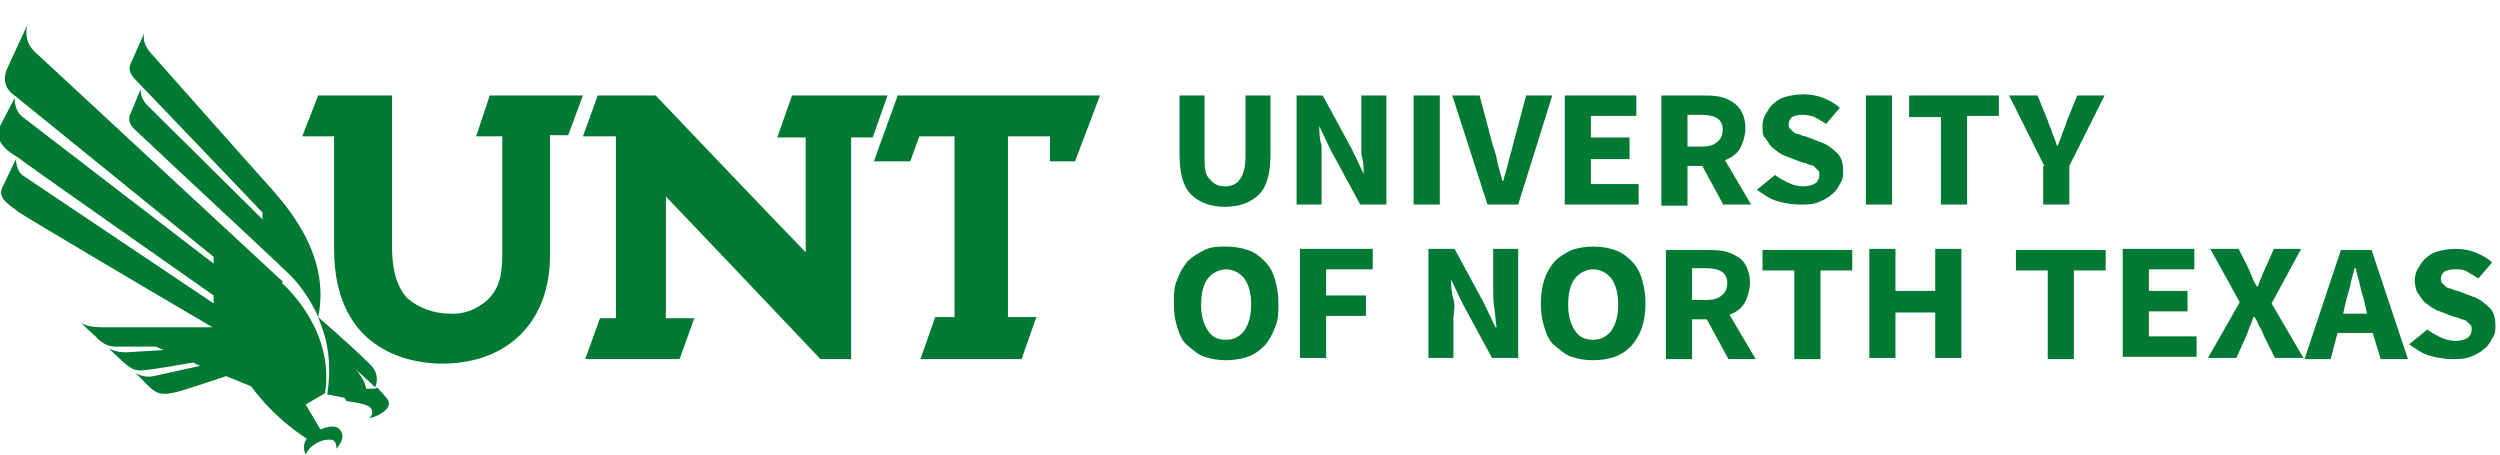 <?xml version="1.0" encoding="UTF-8"?>
<svg id="Layer_1" xmlns="http://www.w3.org/2000/svg" version="1.1" viewBox="0 0 220 40">
  <!-- Generator: Adobe Illustrator 29.0.0, SVG Export Plug-In . SVG Version: 2.1.0 Build 186)  -->
  <defs>
    <style>
      .st0 {
        fill: #007a33;
      }
    </style>
  </defs>
  <g id="UNT_Diving_Eagle_Side-by-Side">
    <g id="Eagle">
      <path class="st0" d="M33,34.2c-.3,0-.8,0-.8,0,0-.7-.9-1.7-.9-1.7,0,0,1.7,1.5,1.7,1.6,0,0,.6-1.1-.5-2.1-1.5-1.5-4.5-4.1-4.5-4.1.2.7,1.4,2.8.8,6.8l1.5.3.2.3s1.7.2,2,.5c0,0,.6.4,0,1,0,0,1-.2,1.5-.8,0,0,.5-.4,0-1l-.8-.9"/>
      <path class="st0" d="M24.9,24.8L3,4.5c-1-1-.6-2.3-.6-2.3l-1.8,3.9c-.5,1.3.2,2,.8,2.4.5.4,17.4,14.1,17.4,14.1v.6L2,10.3c-.8-.6-.7-1.7-.7-1.7L0,11.1c-.6,1.4.8,2.3,1.5,2.7.6.5,17.3,12.2,17.3,12.2v.7c0,0-16.1-10.8-16.7-11.2-.7-.4-.7-1.5-.7-1.5l-1.2,2.5c-.5,1,.9,1.7,1.5,2.2.4.3,9.5,5.7,17,10.1h-9.7c-1.4,0-1.9-.4-1.9-.4l1.3,1.2c.2.2.8.9,1.7.9h3.6l.7.3-3.2.2c-.6,0-.8,0-1.6-.3l1.4,1.3c.4.3.7.6,1.4.6.7,0,4.6-.7,4.6-.7l.6.3-4.1.9c-.9.2-1.6-.3-1.6-.3l1.3,1.3c.6.5,1,.8,2.7.3.7-.2,4-1.3,4-1.3l2.2.9c2.2,3,4.9,4.6,4.9,4.6-.5.7-.1,1.4-.1,1.4.4-.9,1.5-1.4,2.2-1.3.6,0,.5.9.5.8.4-.5.8-1.1.3-1.7-.5-.6-1.7,0-1.7,0l-1.3-2.2,1.7-1c.9-5.7-3.8-9.7-3.8-9.7"/>
      <path class="st0" d="M23.7,16.4c-.3-.3-10.4-11.7-10.4-11.7-.9-1-.6-1.7-.6-1.8l-1.2,2.7c-.3.7.2,1.2.6,1.6.4.4,11,11.5,11,11.5v.6c0,0-10.1-10-10.1-10-.8-.8-.6-1.5-.6-1.5l-1,2.4c-.2.8.6,1.3,1,1.7.6.6,11.8,11,12.7,11.9,2,1.8,2.9,4.1,2.9,4.1,1.2-5.7-3.2-10.2-4.3-11.5"/>
    </g>
    <g id="UNT">
      <path id="Path_1179" class="st0" d="M79,8.4l-2.1,5.8h3.2l.8-2.2h3.1v15.9h-1.7l-1.3,3.7h8.9l1.3-3.7h-2.5v-15.9h3.7v2.2h2.2l2.2-5.8h-17.8"/>
      <path id="Path_1180" class="st0" d="M41.9,12h2.3v10.4c0,1.9-.3,3-1.3,4-.9.8-2.1,1.3-3.3,1.2-1.4,0-2.8-.5-3.8-1.4-.8-.9-1.3-2.3-1.3-4.4v-13.4h-6.5l-1.4,3.6h2.8v9.9c0,9.4,7.3,10.1,9.5,10.1,5.8,0,9.5-3.7,9.5-9.5v-10.6h1.6l1.3-3.5h-8.2"/>
      <path id="Path_1181" class="st0" d="M74.9,12v19.6h-2.7s-12.8-13.5-13.6-14.3v10.7h2.5l-1.3,3.6h-8.3l1.3-3.6h1.4V12h-2.9l1.3-3.6h5.1s9.7,10.2,13.2,13.8v-10.1h-2.5l1.3-3.7h8.4l-1.3,3.7h-1.9"/>
    </g>
  </g>
  <path class="st0" d="M103.7,8.4h2.3v5.4c0,.9,0,1.6.5,2,.3.4.7.6,1.3.6s1-.2,1.3-.6.5-1,.5-2v-5.4h2.2v5.2c0,1.6-.3,2.8-1,3.5-.7.7-1.7,1.1-3,1.1s-2.3-.4-3-1.1-1-1.9-1-3.5v-5.2h-.1Z"/>
  <path class="st0" d="M114.1,8.4h2.3l2.6,4.8,1,2.1h0c0-.5,0-1.1-.2-1.7,0-.6,0-1.2,0-1.8v-3.4h2.2v9.6h-2.3l-2.6-4.8-1-2.1h0c0,.5,0,1.1.2,1.7,0,.6,0,1.2,0,1.8v3.4h-2.2v-9.6Z"/>
  <path class="st0" d="M124.4,8.4h2.3v9.6h-2.3v-9.6Z"/>
  <path class="st0" d="M127.8,8.4h2.4l1.2,4.5c.2.5.3,1,.4,1.5s.3,1,.4,1.5h.1c.1-.5.3-1,.4-1.5.1-.5.3-1,.4-1.5l1.2-4.5h2.3l-3,9.6h-2.7l-3.1-9.6Z"/>
  <path class="st0" d="M137.7,8.4h6.3v1.8h-4v1.9h3.4v1.9h-3.4v2.2h4.2v1.8h-6.5v-9.6Z"/>
  <path class="st0" d="M151.7,18.1l-1.9-3.5h-1.3v3.5h-2.3v-9.7h3.6c.5,0,1,0,1.5.1s.9.3,1.2.5.6.5.8.9.3.9.3,1.4-.2,1.3-.5,1.8-.8.8-1.3,1l2.3,3.9h-2.4ZM148.5,12.9h1.2c.6,0,1.1-.1,1.4-.4.3-.2.5-.6.5-1.1s-.2-.8-.5-1-.8-.3-1.4-.3h-1.2v2.8Z"/>
  <path class="st0" d="M156.2,15.4c.4.3.8.5,1.2.7s.9.3,1.3.3.8-.1,1.1-.3c.2-.2.3-.4.3-.7s0-.3-.1-.4-.2-.2-.3-.3-.3-.2-.5-.2c-.2-.1-.4-.2-.6-.2l-1.3-.5c-.3-.1-.5-.2-.8-.4-.2-.2-.5-.3-.7-.6-.2-.2-.3-.5-.5-.7s-.2-.6-.2-1,.1-.8.3-1.1.4-.7.7-.9c.3-.3.7-.5,1.1-.6.4-.1.9-.2,1.5-.2s1.2.1,1.7.3,1.1.5,1.5.9l-1.2,1.4c-.3-.2-.7-.4-1-.6-.3-.1-.7-.2-1.1-.2s-.7.1-.9.2c-.2.2-.3.4-.3.6s0,.3.1.4c.1.1.2.2.3.3s.3.2.5.2c.2.1.4.2.6.2l1.3.5c.6.2,1.1.6,1.5,1s.5,1,.5,1.6-.1.8-.3,1.1c-.2.4-.4.7-.7.9-.3.3-.7.5-1.2.7s-1,.2-1.6.2-1.3-.1-2-.3c-.7-.2-1.2-.6-1.8-1l1.6-1.3Z"/>
  <path class="st0" d="M164.2,8.4h2.3v9.6h-2.3v-9.6Z"/>
  <path class="st0" d="M170.8,10.3h-2.8v-1.9h7.9v1.8h-2.8v7.8h-2.3v-7.7h0Z"/>
  <path class="st0" d="M179.9,14.6l-3.1-6.2h2.5l.9,2.2c.1.4.3.7.4,1.1.1.3.3.7.4,1.1h.1c.1-.4.3-.7.4-1.1.1-.3.3-.7.4-1.1l.9-2.2h2.4l-3.1,6.2v3.4h-2.3v-3.4h.1Z"/>
  <path class="st0" d="M107.9,31.7c-.7,0-1.3-.1-1.9-.3s-1-.6-1.5-1-.7-1-.9-1.6c-.2-.6-.3-1.3-.3-2.1s0-1.5.3-2.1c.2-.6.5-1.1.9-1.6.4-.4.9-.7,1.5-1s1.2-.3,1.9-.3,1.3.1,1.9.3,1,.5,1.5,1c.4.4.7.9.9,1.6s.3,1.3.3,2.1,0,1.5-.3,2.1c-.2.6-.5,1.1-.9,1.6-.4.4-.9.8-1.5,1s-1.3.3-1.9.3ZM107.9,29.9c.7,0,1.2-.3,1.6-.8.4-.6.6-1.3.6-2.3s-.2-1.7-.6-2.3c-.4-.5-1-.8-1.6-.8s-1.2.3-1.6.8-.6,1.3-.6,2.3.2,1.7.6,2.3.9.8,1.6.8Z"/>
  <path class="st0" d="M114.4,21.9h6.4v1.8h-4.1v2.3h3.5v1.8h-3.5v3.7h-2.3v-9.6Z"/>
  <path class="st0" d="M125.7,21.9h2.3l2.6,4.8,1,2.1h.1c-.1-.5-.1-1.1-.2-1.7s-.1-1.2-.1-1.8v-3.4h2.2v9.6h-2.3l-2.6-4.8-1-2.1h0c0,.5,0,1.1.2,1.7s0,1.2,0,1.8v3.4h-2.2v-9.6Z"/>
  <path class="st0" d="M140.2,31.7c-.7,0-1.3-.1-1.9-.3-.6-.2-1-.6-1.5-1s-.7-1-.9-1.6-.3-1.3-.3-2.1.1-1.5.3-2.1.5-1.1.9-1.6c.4-.4.9-.7,1.5-1,.6-.2,1.2-.3,1.9-.3s1.3.1,1.9.3,1,.5,1.5,1c.4.4.7.9.9,1.6s.3,1.3.3,2.1-.1,1.5-.3,2.1-.5,1.1-.9,1.6c-.4.4-.9.8-1.5,1s-1.3.3-1.9.3ZM140.2,29.9c.7,0,1.2-.3,1.6-.8.4-.6.6-1.3.6-2.3s-.2-1.7-.6-2.3c-.4-.5-1-.8-1.6-.8s-1.2.3-1.6.8c-.4.5-.6,1.3-.6,2.3s.2,1.7.6,2.3.9.8,1.6.8Z"/>
  <path class="st0" d="M152.1,31.6l-1.9-3.5h-1.3v3.5h-2.3v-9.6h3.6c.5,0,1,0,1.5.1s.9.3,1.2.5c.4.2.6.5.8.9s.3.9.3,1.4-.2,1.3-.5,1.8-.8.8-1.3,1l2.3,3.9s-2.4,0-2.4,0ZM148.9,26.4h1.2c.6,0,1.1-.1,1.4-.4.3-.2.5-.6.5-1.1s-.2-.8-.5-1-.8-.3-1.4-.3h-1.2v2.8Z"/>
  <path class="st0" d="M157.9,23.8h-2.8v-1.8h7.9v1.8h-2.8v7.8h-2.3v-7.8h0Z"/>
  <path class="st0" d="M164.5,21.9h2.3v3.7h3.5v-3.7h2.3v9.6h-2.3v-4h-3.5v4h-2.3v-9.6Z"/>
  <path class="st0" d="M180.2,23.8h-2.8v-1.8h7.9v1.8h-2.8v7.8h-2.3v-7.8h0Z"/>
  <path class="st0" d="M186.8,21.9h6.3v1.8h-4v1.9h3.4v1.8h-3.4v2.2h4.2v1.8h-6.5v-9.5Z"/>
  <path class="st0" d="M197.1,26.6l-2.6-4.7h2.5l.9,1.8c.1.2.2.5.3.7.1.3.2.5.4.8h.1c.1-.3.2-.6.3-.8.1-.3.2-.5.3-.7l.8-1.8h2.4l-2.6,4.8,2.8,4.8h-2.5l-1-2c-.1-.3-.2-.5-.4-.8-.1-.3-.2-.5-.4-.8h-.1c-.1.3-.2.6-.3.8-.1.3-.2.5-.3.8l-.9,2h-2.5l2.8-4.9Z"/>
  <path class="st0" d="M208.8,29.3h-3.1l-.6,2.3h-2.3l3.2-9.6h2.7l3.2,9.6h-2.4l-.7-2.3ZM208.3,27.6l-.2-.9c-.1-.5-.3-1-.4-1.5-.1-.5-.3-1.1-.4-1.6h-.1c-.1.5-.3,1-.4,1.6-.1.5-.3,1-.4,1.5l-.2.9h2.1Z"/>
  <path class="st0" d="M213.6,29c.4.3.8.5,1.2.7s.9.3,1.3.3.8-.1,1.1-.3c.2-.2.3-.4.3-.7s0-.3-.1-.4-.2-.2-.3-.3-.3-.2-.5-.2c-.2-.1-.4-.2-.6-.2l-1.3-.5c-.3-.1-.5-.2-.8-.4-.2-.2-.5-.3-.7-.6-.2-.2-.3-.5-.5-.7-.1-.3-.2-.6-.2-1s.1-.8.3-1.1.4-.7.7-.9c.3-.3.7-.5,1.1-.6.4-.1.9-.2,1.5-.2s1.2.1,1.7.3,1.1.5,1.5.9l-1.2,1.4c-.3-.2-.7-.4-1-.6s-.7-.2-1.1-.2-.7.1-.9.2c-.2.2-.3.4-.3.6s0,.3.1.4.2.2.3.3.3.2.5.2c.2.1.4.2.6.2l1.3.5c.6.2,1.1.6,1.5,1s.5,1,.5,1.6-.1.8-.3,1.1c-.2.4-.4.7-.7.9-.3.3-.7.5-1.2.7s-1,.2-1.6.2-1.3-.1-2-.3c-.7-.2-1.2-.6-1.8-1l1.6-1.3Z"/>
</svg>